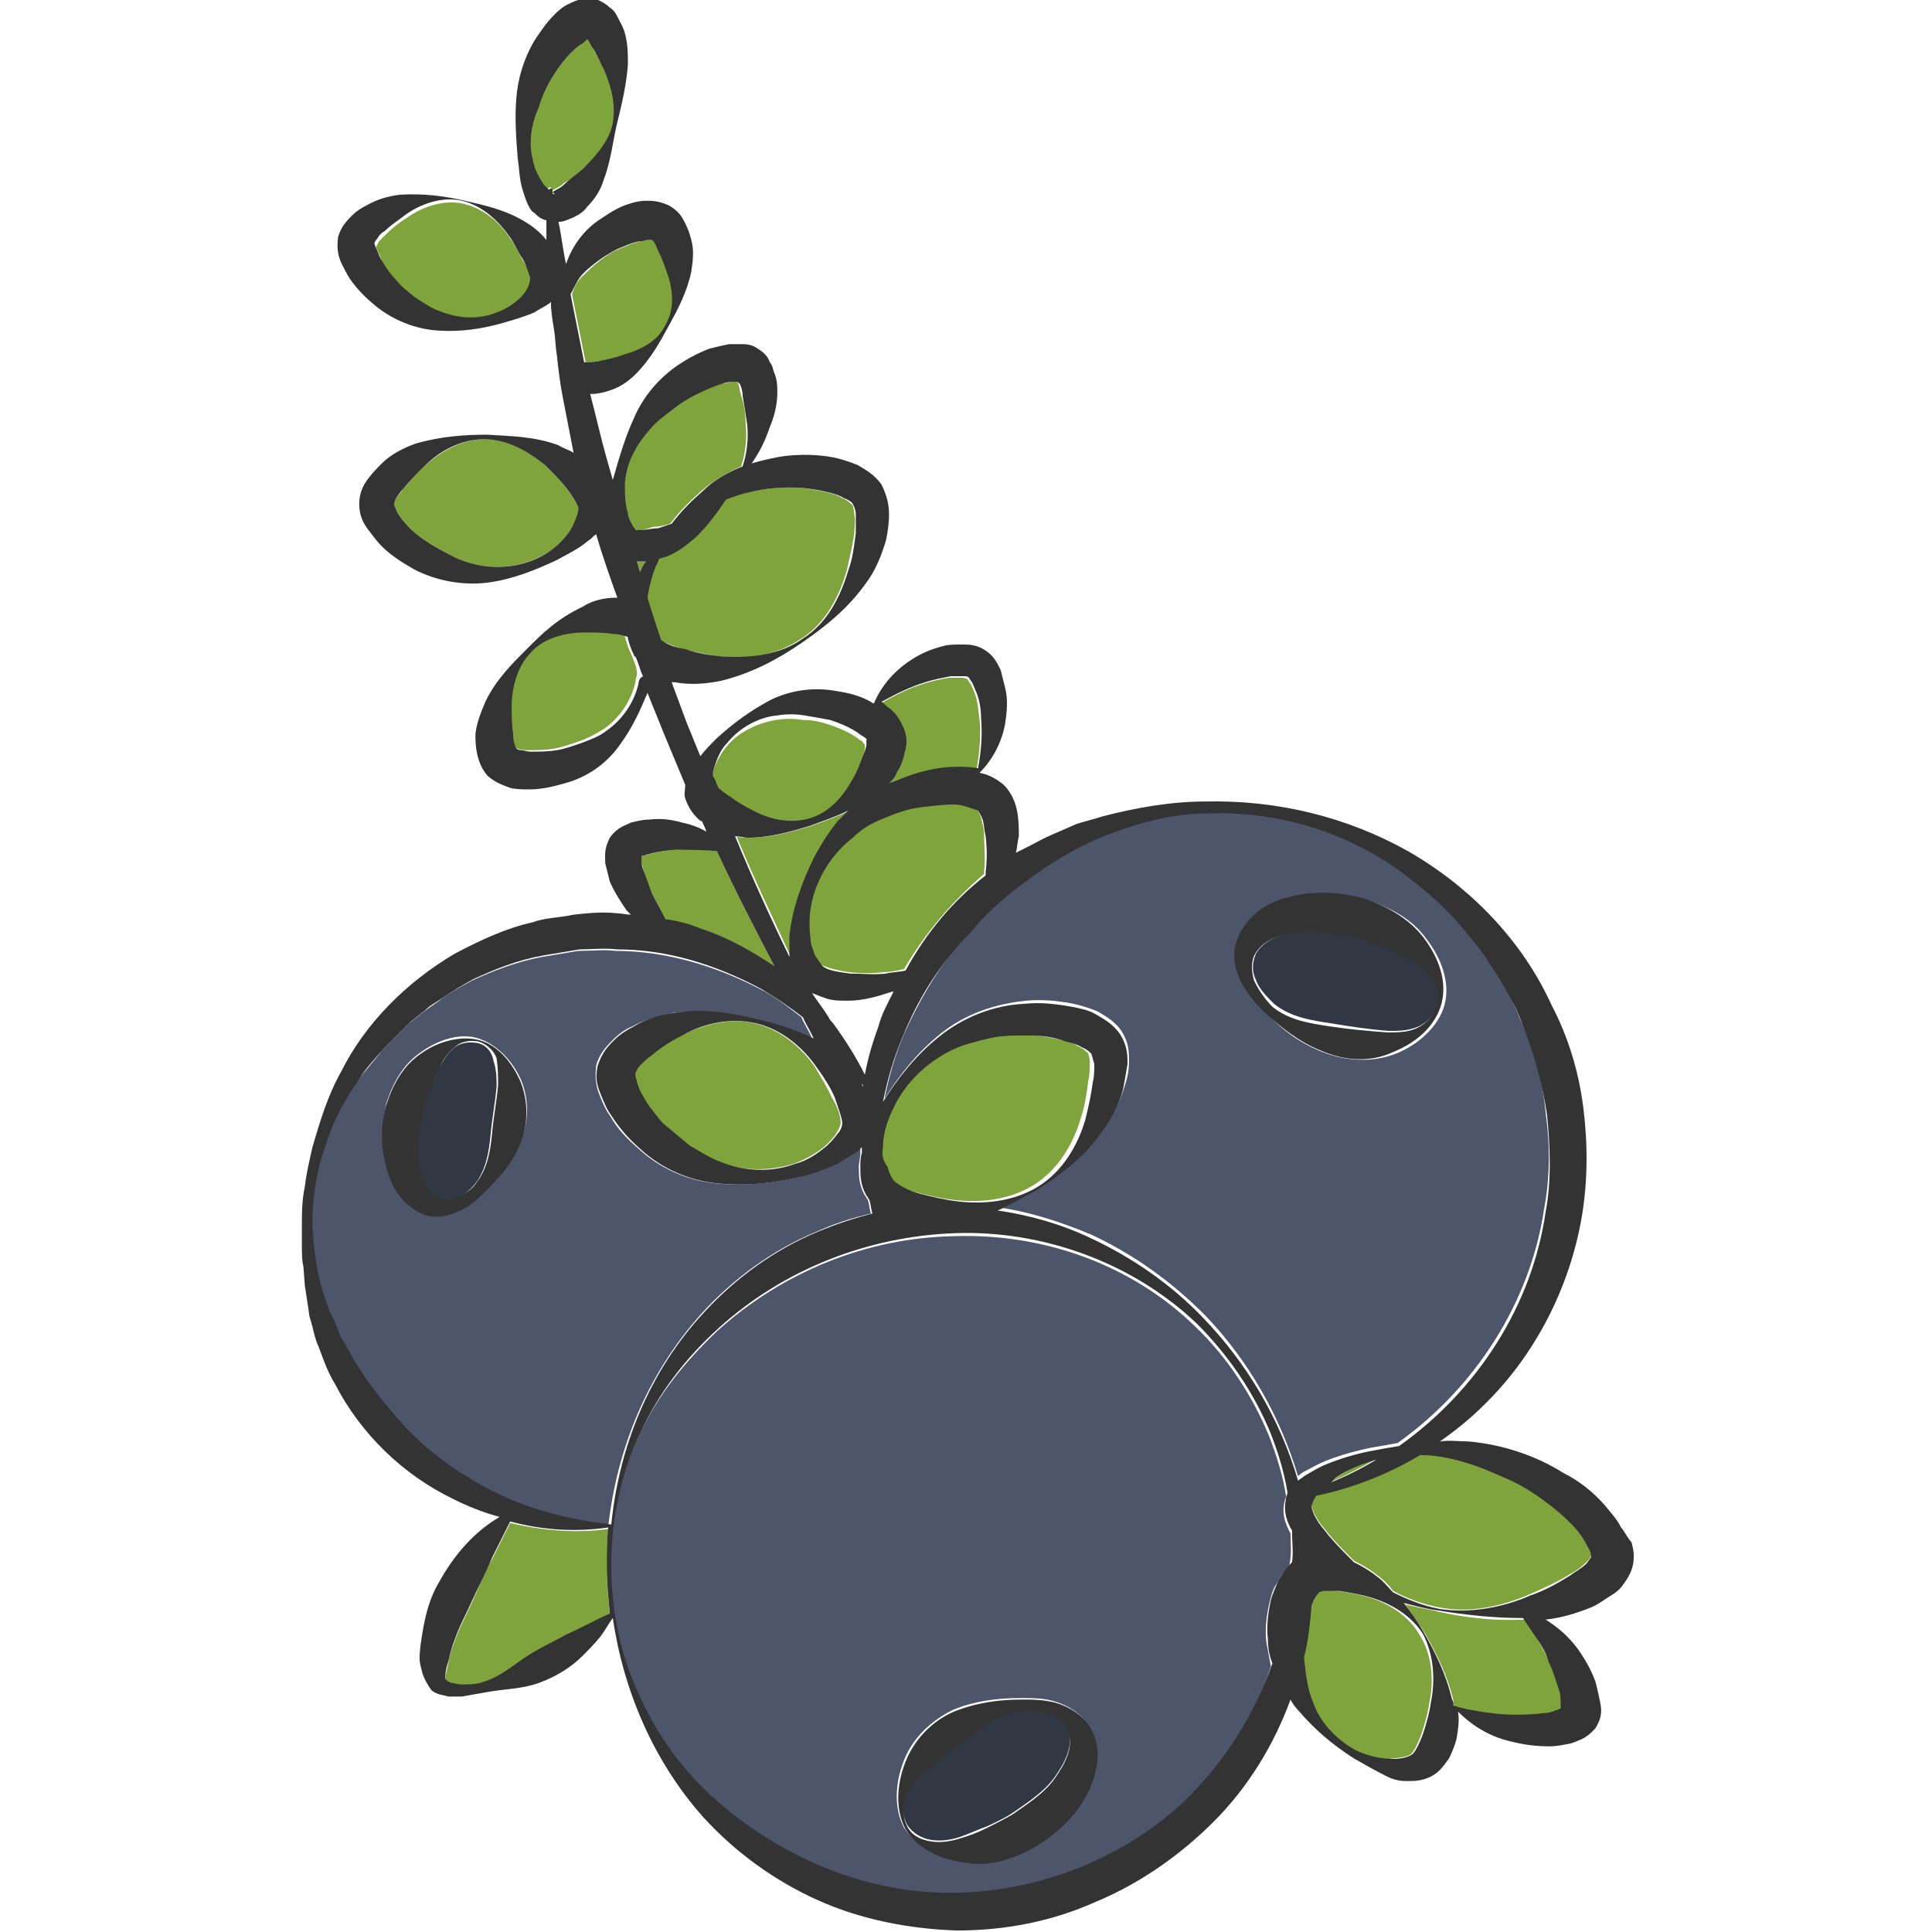 <?xml version="1.0" encoding="utf-8"?>
<!-- Generator: Adobe Illustrator 24.1.2, SVG Export Plug-In . SVG Version: 6.00 Build 0)  -->
<svg version="1.1" id="Layer_1" xmlns="http://www.w3.org/2000/svg" xmlns:xlink="http://www.w3.org/1999/xlink" x="0px" y="0px"
	 viewBox="0 0 128 128" style="enable-background:new 0 0 128 128;" xml:space="preserve">
<style type="text/css">
	.st0{fill:#7FA43C;}
	.st1{fill:#323744;}
	.st2{fill:#4D556A;}
	.st3{fill:#333333;}
</style>
<g>
	<path class="st0" d="M42.4,37.9c0.1-0.2,0.2-0.5,0.4-0.7c-0.2,0-0.4,0-0.6,0L42.4,37.9z"/>
	<path class="st0" d="M59.8,48.4c0.2,0.8,0.1,1.3,0,1.7c-0.1,0.4-0.3,0.8-0.5,1.2c-0.2,0.3-0.4,0.5-0.5,0.7c0.5-0.3,1.1-0.5,1.6-0.6
		c0.9-0.3,1.9-0.5,2.9-0.5c0.5,0,0.9,0,1.4,0.1c0.2-1.2,0.3-2.3,0.2-3.3c-0.1-0.6-0.1-1.2-0.3-1.7c-0.1-0.3-0.2-0.5-0.3-0.7
		c-0.1-0.1-0.2-0.3-0.2-0.3c0,0-0.2-0.1-0.4-0.1c-0.2,0-0.5,0-0.8,0c-0.6,0.1-1.1,0.2-1.7,0.4c-1,0.3-2,0.8-3,1.4
		c0.2,0.1,0.3,0.2,0.5,0.4C59.2,47.4,59.5,47.7,59.8,48.4z"/>
	<path class="st0" d="M47.8,43.5c1.8,0.2,3.7-0.1,5.3-1.2c1.6-1,2.5-2.8,3-4.5c0.2-0.9,0.4-1.7,0.5-2.5c0-0.4,0.1-0.8,0-1.2
		c0-0.3-0.1-0.7-0.2-0.7c0,0-0.3-0.3-0.6-0.4c-0.3-0.2-0.7-0.3-1.1-0.4c-0.8-0.2-1.6-0.3-2.5-0.3c-0.9,0-1.7,0.1-2.6,0.3
		c-0.5,0.1-1.1,0.3-1.6,0.5c-0.6,0.8-1.2,1.7-2,2.5c-0.6,0.5-1.2,1-2,1.3c-0.1,0-0.3,0.1-0.4,0.1c-0.1,0.1-0.1,0.3-0.2,0.4
		c-0.3,0.7-0.5,1.5-0.6,2.2c0.3,0.9,0.6,1.9,0.9,2.8c0.4,0.2,0.9,0.4,1.5,0.6C46.1,43.2,46.9,43.4,47.8,43.5z"/>
	<path class="st0" d="M44.4,34.7c0.6-0.8,1.3-1.5,2.1-2.2c0.8-0.7,1.7-1.2,2.6-1.6c0.3-0.9,0.4-1.9,0.3-2.8c0-0.7-0.1-1.3-0.3-1.9
		c-0.1-0.3-0.1-0.6-0.2-0.8c0,0,0-0.1-0.1-0.1c-0.1,0-0.1,0-0.2,0c-0.2,0-0.5,0.1-0.8,0.1c-0.6,0.2-1.1,0.4-1.7,0.7
		c-0.6,0.3-1.1,0.7-1.6,1c-0.5,0.4-1,0.8-1.5,1.3c-0.9,1-1.6,2.3-1.7,3.6c-0.1,0.7,0,1.4,0.2,2c0.1,0.3,0.2,0.6,0.3,0.8
		c0.1,0.2,0.3,0.4,0.3,0.3c0,0,0.2,0,0.4,0c0.2,0,0.5-0.1,0.8-0.2C43.7,34.9,44.1,34.8,44.4,34.7z"/>
	<path class="st0" d="M53.7,59.6c-0.2,0.8-0.2,1.7-0.1,2.5c0.1,0.4,0.2,0.8,0.3,1.1c0.1,0.3,0.3,0.6,0.5,0.7
		c0.3,0.2,1.1,0.4,1.8,0.5c0.8,0.1,1.6,0.1,2.4,0c0.4,0,0.9-0.1,1.3-0.2c1.4-2.4,3.2-4.5,5.3-6.3c0-0.1,0-0.1,0-0.2
		c0.1-0.8,0-1.6,0-2.4c0-0.4-0.1-0.7-0.2-1.1c-0.1-0.3-0.2-0.6-0.3-0.6c0,0-0.3-0.2-0.6-0.2c-0.3-0.1-0.7-0.1-1-0.2
		c-0.8-0.1-1.5,0-2.3,0.2c-0.8,0.2-1.5,0.4-2.3,0.7c-0.7,0.3-1.5,0.7-2.1,1.2C55.1,56.4,54.1,57.9,53.7,59.6z"/>
	<path class="st0" d="M57.2,72C57.2,72,57.2,72,57.2,72c0-0.1-0.1-0.2-0.1-0.2C57.1,71.8,57.1,71.9,57.2,72C57.2,72,57.2,72,57.2,72
		z"/>
	<path class="st0" d="M58.9,78.1c0.3,0.3,1.1,0.7,1.8,0.9c0.8,0.2,1.6,0.4,2.5,0.5c1.8,0.2,3.7,0,5.3-1c1.6-1,2.6-2.7,3.1-4.4
		c0.3-0.9,0.4-1.7,0.5-2.5c0.1-0.4,0.1-0.8,0.1-1.2c0-0.3-0.1-0.7-0.2-0.7c0,0-0.3-0.3-0.6-0.4c-0.3-0.2-0.7-0.3-1.1-0.4
		c-0.8-0.2-1.6-0.3-2.5-0.4c-0.9,0-1.7,0.1-2.6,0.2c-0.8,0.2-1.7,0.4-2.5,0.8c-1.6,0.8-3,2.1-3.8,3.8c-0.4,0.8-0.6,1.7-0.7,2.6
		c0,0.4,0,0.9,0.1,1.2C58.6,77.7,58.7,78,58.9,78.1z"/>
	<path class="st0" d="M48.8,25.2C48.8,25.1,48.8,25.1,48.8,25.2C48.8,25.2,48.8,25.2,48.8,25.2z"/>
	<path class="st0" d="M43.2,15.9C43.1,15.8,43.1,15.8,43.2,15.9C43.2,15.9,43.2,15.9,43.2,15.9z"/>
	<path class="st0" d="M38.7,11.1c0.9-0.8,1.7-1.8,1.9-3c0.3-1.2-0.1-2.5-0.6-3.5c-0.2-0.5-0.5-1-0.8-1.5c-0.1-0.2-0.2-0.4-0.3-0.5
		c-0.2,0.1-0.3,0.2-0.5,0.4c-0.4,0.3-0.8,0.7-1.1,1.1C36.6,5,36,6,35.6,7c-0.5,1.1-0.6,2.3-0.4,3.5c0.1,0.6,0.4,1.1,0.7,1.6
		c0.1,0.2,0.3,0.3,0.4,0.4c0,0,0.1-0.1,0.1-0.1c0.1,0,0.1,0,0.1,0.1l0,0c0,0.1,0,0.1,0,0.2c0.1,0.1,0.2,0.1,0.1,0
		c-0.1,0,0-0.1,0.2-0.2c0.2-0.1,0.4-0.2,0.6-0.4C37.8,11.9,38.3,11.5,38.7,11.1z"/>
	<path class="st0" d="M38.8,2.4C38.7,2.4,38.7,2.4,38.8,2.4C38.8,2.4,38.8,2.4,38.8,2.4z"/>
	<path class="st0" d="M33.8,15.8c-0.7-1.1-1.8-2-3.1-2.3c-1.3-0.3-2.7,0.2-3.7,0.9c-0.5,0.3-1,0.7-1.4,1.1c-0.2,0.2-0.4,0.4-0.5,0.5
		c-0.1,0.2-0.2,0.4-0.2,0.3c0-0.1,0,0.1,0.1,0.3c0.1,0.2,0.2,0.4,0.3,0.7c0.3,0.5,0.6,1,1,1.4c0.4,0.4,0.9,0.8,1.3,1.2
		c0.5,0.3,1,0.7,1.6,0.9c1.2,0.5,2.6,0.5,3.8,0.1c0.6-0.2,1.2-0.6,1.6-1c0.4-0.4,0.7-1,0.7-1.2c0-0.2-0.2-0.7-0.5-1.2
		C34.4,16.9,34.2,16.3,33.8,15.8z"/>
	<path class="st0" d="M41.4,23.5c1.1-0.3,2.2-1,2.8-2c0.6-1.1,0.5-2.4,0.1-3.4c-0.2-0.5-0.4-1-0.6-1.5c-0.1-0.2-0.2-0.4-0.3-0.6
		c0-0.1-0.1-0.1-0.1-0.1c0,0-0.1,0-0.3,0c-0.2,0-0.4,0-0.6,0.1c-0.5,0.1-0.9,0.3-1.4,0.5c-0.5,0.2-0.9,0.5-1.3,0.8
		c-0.4,0.3-0.8,0.7-1.2,1.1c-0.3,0.3-0.5,0.7-0.6,1.1c0.3,1.5,0.6,3,0.9,4.5c0,0,0.1,0,0.1,0c0.1,0,0.6,0,1-0.1
		C40.3,23.8,40.9,23.7,41.4,23.5z"/>
	<path class="st0" d="M54,70.7c-0.9-1.3-2.3-2.5-4-2.9c-1.7-0.4-3.4,0.1-4.9,0.8c-0.7,0.4-1.4,0.8-2,1.3c-0.3,0.2-0.6,0.5-0.8,0.7
		c-0.2,0.2-0.3,0.5-0.3,0.5c0,0,0,0.1,0,0.2c0,0.1,0.1,0.3,0.1,0.4c0.1,0.3,0.2,0.6,0.4,0.9c0.3,0.6,0.8,1.3,1.3,1.8
		c0.5,0.6,1.1,1.1,1.8,1.5c0.6,0.4,1.3,0.9,2.1,1.1c1.5,0.6,3.3,0.6,4.9,0.1c0.8-0.3,1.5-0.7,2.1-1.2c0.3-0.3,0.6-0.6,0.7-0.8
		c0.2-0.3,0.3-0.6,0.3-0.7c0-0.4-0.2-1.1-0.6-1.7C54.8,72,54.4,71.4,54,70.7z"/>
	<path class="st0" d="M41.8,43.3c-0.2-0.4-0.3-0.8-0.4-1.1c0,0,0-0.1,0-0.1c-0.2-0.1-0.6-0.1-1-0.2c-0.5,0-1.2-0.1-1.8-0.1
		c-1.3,0-2.7,0.3-3.6,1.3c-1,0.9-1.3,2.3-1.3,3.6c0,0.6,0,1.2,0.1,1.8c0,0.3,0.1,0.5,0.1,0.7c0.1,0.2,0.2,0.4,0.1,0.3
		c-0.1-0.1,0.1,0.1,0.3,0.1c0.2,0.1,0.5,0.1,0.7,0.1c0.5,0,1.1,0,1.7-0.1c0.6-0.1,1.1-0.3,1.7-0.5c0.6-0.2,1.1-0.5,1.6-0.8
		c1-0.7,1.8-1.8,2.1-3.1c0-0.2,0.1-0.4,0.1-0.6C42.2,44.2,42,43.8,41.8,43.3C41.8,43.3,41.8,43.3,41.8,43.3z"/>
	<path class="st0" d="M37.5,32.3c-0.4-0.5-0.9-1-1.4-1.5c-1-1-2.5-1.8-4-1.7c-1.5,0-2.9,0.8-4,1.8c-0.5,0.5-1,1-1.4,1.5
		c-0.2,0.3-0.4,0.5-0.5,0.7c-0.1,0.2-0.2,0.5-0.1,0.4c0,0,0.1,0.2,0.2,0.4c0.1,0.2,0.3,0.5,0.5,0.7c0.4,0.5,0.9,0.9,1.5,1.3
		c0.6,0.4,1.2,0.7,1.8,1c0.6,0.3,1.3,0.5,2,0.6c1.4,0.2,2.9-0.1,4.2-0.9c0.6-0.4,1.1-0.9,1.5-1.5c0.4-0.5,0.6-1.3,0.5-1.5
		C38.2,33.3,37.9,32.8,37.5,32.3z"/>
	<path class="st1" d="M31.6,69.1c-0.6-0.1-1.2,0-1.6,0.4c-0.4,0.3-0.7,0.9-1,1.4c-0.2,0.5-0.4,1-0.6,1.5c-0.2,0.5-0.3,1-0.5,1.5
		c-0.2,1-0.4,2.1-0.3,3.1c0.1,1,0.4,1.9,1.2,2.4c0.4,0.2,0.9,0.2,1.4,0c0.5-0.2,1-0.6,1.3-1c0.7-0.9,0.9-2.1,1-3.2
		c0.1-1.1,0.3-2.1,0.4-3.2c0-0.5,0-1.1-0.2-1.7C32.6,69.7,32.2,69.2,31.6,69.1z"/>
	<path class="st0" d="M88.1,98.2c1-0.4,2.1-1,3-1.5c0,0,0,0,0,0c-1,0.3-1.9,0.7-2.7,1.3C88.3,98.1,88.2,98.1,88.1,98.2z"/>
	<path class="st2" d="M87.8,96.8c1-0.4,2.1-0.7,3.1-0.9c0.6-0.1,1.2-0.2,1.7-0.3c5.2-3.7,8.8-9.4,9.7-15.5c0.4-2.1,0.4-4.3,0.1-6.4
		c-0.2-2.2-0.8-4.3-1.7-6.2c-0.2-0.5-0.4-1-0.7-1.5l-0.8-1.4c-0.3-0.5-0.6-0.9-0.9-1.4L98,62.5l-0.5-0.6c-1.3-1.7-3-3.2-4.8-4.5
		c-3.6-2.5-8.2-3.9-12.7-3.7c-2.2,0.1-4.4,0.6-6.5,1.4c-2.1,0.8-4,2-5.7,3.3c-1.1,0.8-2.1,1.7-3,2.7c-0.3,0.4-0.7,0.8-1,1.1
		c-0.2,0.2-0.4,0.5-0.6,0.7c-1.3,1.7-2.4,3.6-3.3,5.6c-0.6,1.4-1,2.8-1.3,4.3c1-1.6,2.2-3.1,3.7-4.3c1.6-1.3,3.6-2,5.7-2.2
		c1-0.1,2.1,0,3.1,0.2c0.5,0.1,1.1,0.3,1.6,0.5c0.5,0.3,1.1,0.6,1.6,1.3c0.5,0.8,0.5,1.4,0.5,2c0,0.6-0.1,1.1-0.3,1.7
		c-0.3,1-0.8,2-1.4,2.8c-1.2,1.6-2.8,2.9-4.4,3.9c-0.8,0.5-1.7,1-2.5,1.3c2.1,0.3,4.2,1,6.1,1.8c2.8,1.3,5.3,3.1,7.5,5.3
		c2.9,3,5,6.7,6.2,10.7c0.1-0.1,0.2-0.2,0.4-0.3C86.8,97.3,87.3,97,87.8,96.8z M83.9,67.1c-0.5-0.5-1-1.1-1.4-1.8
		c-0.4-0.7-0.6-1.5-0.5-2.4c0.1-0.9,0.7-1.7,1.4-2.3c0.7-0.6,1.5-0.9,2.3-1.1c1.6-0.4,3.3-0.4,4.8,0.1c1.5,0.5,3,1.2,4,2.6
		c1,1.3,1.6,2.9,1.2,4.4c-0.4,1.4-1.7,2.6-3.2,3.2c-1.5,0.6-3.2,0.5-4.6,0C86.2,69.2,84.9,68.2,83.9,67.1z"/>
	<path class="st1" d="M92,68.3c0.7,0,1.3,0,2-0.3c0.6-0.3,1.1-0.8,1.3-1.5c0.2-0.7,0-1.4-0.4-1.9c-0.4-0.5-1-0.9-1.6-1.2
		c-0.6-0.3-1.2-0.5-1.8-0.8c-0.6-0.2-1.2-0.4-1.8-0.6c-1.2-0.3-2.5-0.5-3.7-0.3c-1.2,0.2-2.3,0.6-2.8,1.5c-0.2,0.5-0.3,1.1,0,1.7
		c0.2,0.6,0.7,1.1,1.2,1.6c1.1,0.9,2.5,1.1,3.8,1.3C89.4,68,90.7,68.2,92,68.3z"/>
	<path class="st0" d="M90.6,105.8c-0.7-0.2-1.4-0.3-2-0.4c-0.3,0-0.6-0.1-0.9,0c-0.3,0-0.5,0.1-0.4,0.1c0,0-0.2,0.2-0.3,0.4
		c-0.1,0.1-0.1,0.2-0.2,0.4c-0.1,1.2-0.3,2.3-0.5,3.5c0,0.3,0.1,0.7,0.1,1c0.1,0.7,0.3,1.4,0.5,2c0.5,1.3,1.6,2.5,2.9,3.2
		c0.7,0.3,1.4,0.5,2.1,0.5c0.7,0,1.4-0.1,1.6-0.3c0.2-0.2,0.5-0.8,0.7-1.4c0.2-0.6,0.4-1.3,0.5-2c0.3-1.4,0.2-3.1-0.6-4.4
		C93.4,107.1,92,106.2,90.6,105.8z"/>
	<path class="st0" d="M101,107.3c-1.9,0.1-3.8-0.1-5.6-0.5c-0.8-0.2-1.5-0.3-2.3-0.5c0.5,0.6,0.9,1.3,1.3,1.9
		c0.8,1.4,1.5,2.8,1.9,4.5c0,0.1,0,0.3,0.1,0.4c0.6,0.1,1.2,0.3,1.8,0.4c0.7,0.1,1.4,0.2,2.1,0.2c0.7,0,1.4,0,2-0.1
		c0.3-0.1,0.6-0.1,0.9-0.2c0.1,0,0.2-0.1,0.3-0.1c0,0,0,0,0,0c0,0,0,0,0,0c0-0.1,0-0.2,0-0.3c0-0.3-0.1-0.6-0.1-0.9
		c-0.1-0.6-0.4-1.3-0.7-1.9c-0.3-0.6-0.6-1.2-1-1.9C101.4,107.9,101.2,107.6,101,107.3z"/>
	<path class="st2" d="M85.5,101.6c-0.3-0.6-0.6-1.2-0.4-2.1c0-0.1,0.1-0.2,0.1-0.4c-0.2-1.3-0.6-2.6-1.1-3.9
		c-1.1-2.7-2.8-5.3-4.9-7.3c-4.3-4.2-10.2-6.2-16-6c-5.8,0.1-11.4,2.4-15.7,6.3c-2.1,2-4,4.3-5.2,7c-1.3,2.7-1.9,5.7-1.9,8.7
		c0,3,0.7,6,1.9,8.7c1.2,2.7,3.1,5.1,5.2,7c4.3,3.9,10,6.1,15.7,6c5.7,0,11.3-2.2,15.4-6.3c2.5-2.5,4.5-5.5,5.6-8.9
		c-0.1-0.5-0.2-1.1-0.3-1.6c-0.1-0.9,0-1.7,0.2-2.6c0.1-0.4,0.2-0.9,0.5-1.3c0.2-0.4,0.4-0.7,0.8-1.1
		C85.6,103,85.5,102.3,85.5,101.6C85.5,101.6,85.5,101.6,85.5,101.6z M72.6,116.6c-0.1,0.9-0.4,1.7-0.8,2.4c-0.8,1.4-2,2.5-3.4,3.3
		c-1.4,0.7-3,1.2-4.6,1c-1.6-0.2-3.1-1-3.9-2.2c-0.7-1.3-0.6-3,0-4.5c0.6-1.5,1.8-2.6,3.2-3.3c1.4-0.6,3-0.8,4.5-0.8
		c0.7,0,1.5,0,2.2,0.2c0.7,0.2,1.5,0.6,2.1,1.3C72.5,114.8,72.7,115.8,72.6,116.6z"/>
	<path class="st0" d="M105.4,102.9c0-0.1-0.1-0.3-0.2-0.5c-0.2-0.3-0.5-0.7-0.7-1.1c-0.6-0.7-1.3-1.4-2.1-1.9
		c-0.8-0.6-1.6-1.1-2.5-1.5c-0.9-0.4-1.8-0.8-2.8-1.1c-1-0.3-2-0.4-3-0.5c-2.1,1.3-4.5,2.2-6.9,2.7c-0.2,0.3-0.4,0.6-0.3,0.7
		c0,0.1,0.1,0.5,0.3,0.8c0.2,0.4,0.5,0.7,0.8,1.1c0.5,0.6,1.1,1.2,1.7,1.8c0.6,0.3,1.1,0.6,1.6,1c0.4,0.3,0.7,0.6,1,1
		c0.9,0.5,2,0.9,3.1,1.1c2,0.4,4.2-0.1,6-0.9c0.9-0.4,1.8-0.8,2.6-1.3c0.4-0.2,0.8-0.5,1.1-0.8c0.1-0.1,0.3-0.3,0.3-0.4
		c0.1-0.1,0.1-0.2,0.1-0.1C105.5,103.1,105.5,103,105.4,102.9z"/>
	<path class="st0" d="M48.3,53.1c0.5,0.3,1,0.6,1.5,0.9c1.1,0.6,2.5,0.9,3.8,0.5c1.3-0.4,2.3-1.5,2.8-2.6c0.3-0.6,0.5-1.1,0.7-1.6
		c0.1-0.3,0.2-0.5,0.2-0.7c0-0.2,0-0.4,0-0.3c0,0.1-0.1-0.1-0.2-0.2c-0.2-0.1-0.4-0.3-0.6-0.4c-0.5-0.3-1-0.5-1.6-0.7
		c-0.6-0.2-1.1-0.3-1.7-0.3c-0.6-0.1-1.2-0.1-1.8,0c-1.2,0.2-2.5,0.8-3.3,1.8c-0.4,0.5-0.7,1.1-0.9,1.7c-0.1,0.3-0.1,0.6-0.1,0.8
		c0.1,0.2,0.2,0.5,0.3,0.7C47.7,52.7,48,52.9,48.3,53.1z"/>
	<path class="st0" d="M42.6,57.6c0.1,0.5,0.3,1,0.6,1.6c0.3,0.6,0.6,1.1,0.9,1.7c0.8,0.2,1.6,0.4,2.3,0.6c1.7,0.6,3.4,1.5,4.9,2.5
		c-1.3-2.5-2.6-5-3.8-7.6c-0.9-0.1-1.7-0.2-2.5-0.1c-0.6,0-1.1,0.1-1.7,0.2c-0.2,0.1-0.5,0.1-0.7,0.2c-0.1,0-0.1,0-0.2,0.1
		c0,0,0,0.1,0,0.2C42.5,57.1,42.6,57.4,42.6,57.6z"/>
	<path class="st2" d="M46.5,87c2.1-2.3,4.7-4.2,7.6-5.4c1.1-0.5,2.3-0.9,3.6-1.2c-0.1-0.3-0.1-0.6-0.2-0.9c-0.1-0.1-0.1-0.2-0.2-0.3
		c-0.4-0.7-0.4-1.3-0.4-1.9c0-0.3,0.1-0.6,0.1-0.9c0-0.1,0-0.3,0-0.4c-0.1,0.1-0.2,0.2-0.3,0.3c-0.4,0.3-0.8,0.6-1.3,0.8
		c-0.9,0.4-1.7,0.7-2.6,0.9c-1.7,0.4-3.5,0.6-5.4,0.4c-1.9-0.2-3.7-1-5.1-2.3c-0.7-0.6-1.4-1.3-1.9-2.2c-0.3-0.4-0.5-0.9-0.7-1.4
		c-0.2-0.5-0.3-1.1-0.2-1.9c0.2-0.8,0.7-1.3,1.1-1.7c0.4-0.4,0.8-0.7,1.3-0.9c0.9-0.5,1.8-0.7,2.7-0.9c1.9-0.2,3.7,0,5.4,0.4
		c1.2,0.3,2.5,0.7,3.8,1.3c-0.2-0.5-0.5-0.9-0.7-1.4c-0.9-0.7-1.8-1.4-2.8-1.9C47.4,64,44.1,63,40.8,63c-0.8-0.1-1.6,0-2.5,0
		l-1.2,0.2l-0.6,0.1l-0.6,0.1c-1.6,0.3-3.2,0.9-4.7,1.6c-0.7,0.4-1.5,0.8-2.1,1.3c-0.3,0.2-0.7,0.5-1,0.7l-1,0.8
		c-0.3,0.3-0.6,0.6-0.9,0.9c-0.3,0.3-0.6,0.6-0.9,0.9c-0.5,0.7-1.1,1.3-1.6,2c-1,1.4-1.7,3-2.3,4.6c-0.5,1.6-0.8,3.4-0.8,5.1
		c0.1,1.7,0.3,3.4,0.9,5l0.2,0.6l0.3,0.6c0.2,0.4,0.3,0.8,0.5,1.2c0.4,0.7,0.8,1.5,1.3,2.2c0.9,1.4,2,2.7,3.1,3.9
		c0.6,0.6,1.2,1.2,1.9,1.7c0.6,0.5,1.3,1,2,1.4c2.8,1.8,6.1,2.8,9.5,3.2C40.9,95.9,42.9,91,46.5,87z M34.5,75.6
		c-0.5,1.3-1.4,2.3-2.3,3.2c-0.5,0.5-0.9,0.9-1.5,1.2c-0.6,0.3-1.3,0.6-2.1,0.5c-0.8-0.1-1.5-0.6-2-1.2c-0.5-0.6-0.8-1.3-1-2
		c-0.4-1.4-0.3-2.8,0-4.2c0.4-1.3,1.1-2.6,2.3-3.4c1.1-0.8,2.6-1.3,3.8-0.9c1.2,0.4,2.2,1.4,2.8,2.7C35.1,72.9,35,74.4,34.5,75.6z"
		/>
	<path class="st0" d="M53,59.3c0.6-1.7,1.4-3.4,2.6-4.9c0.2-0.3,0.4-0.5,0.7-0.7c-0.8,0.4-1.7,0.7-2.5,1c-1.3,0.4-2.7,0.8-4.2,0.8
		c-0.3,0-0.6,0-0.8-0.1c1.1,2.7,2.4,5.4,3.6,8c0-0.5,0-0.9,0-1.3C52.4,61.1,52.7,60.2,53,59.3z"/>
	<path class="st1" d="M69.6,113.5c-0.6-0.3-1.3-0.3-1.9-0.2c-1.4,0.2-2.5,1-3.5,1.7c-1,0.8-2,1.5-3,2.4c-0.5,0.4-0.9,1-1.2,1.6
		c-0.3,0.6-0.2,1.3,0.1,1.9c0.4,0.6,1,0.9,1.6,1c0.7,0.1,1.3,0,1.9-0.2c0.6-0.2,1.2-0.5,1.8-0.7c0.6-0.3,1.1-0.5,1.7-0.9
		c1-0.7,2.1-1.4,2.8-2.4c0.7-1,1.2-2,0.9-3.1C70.6,114.2,70.2,113.8,69.6,113.5z"/>
	<path class="st0" d="M40.3,101.3c-2.2,0.3-4.4,0.1-6.5-0.4c-0.4,0.8-0.8,1.6-1.2,2.4c-0.5,0.9-0.9,1.9-1.3,2.8
		c-0.4,0.9-0.9,1.8-1.2,2.7c-0.2,0.5-0.3,0.9-0.4,1.4c-0.1,0.4-0.2,0.9-0.2,1.1c0,0.1,0.1,0.2,0.4,0.3c0.2,0.1,0.5,0.1,0.7,0.1
		c0.5,0,1,0,1.5-0.2c1-0.3,1.9-1,2.7-1.6c0.9-0.6,1.8-1,2.7-1.5c0.9-0.5,1.8-1,2.9-1.4c-0.1-1.1-0.2-2.1-0.2-3.2
		C40.2,103,40.2,102.1,40.3,101.3z"/>
	<path class="st3" d="M92.3,69.7c1.5-0.6,2.8-1.7,3.2-3.2c0.4-1.5-0.2-3.1-1.2-4.4c-1-1.3-2.5-2.1-4-2.6c-1.5-0.4-3.2-0.5-4.8-0.1
		c-0.8,0.2-1.6,0.5-2.3,1.1c-0.7,0.6-1.2,1.4-1.4,2.3c-0.1,0.9,0.1,1.7,0.5,2.4c0.4,0.7,0.9,1.3,1.4,1.8c1.1,1,2.3,2,3.8,2.6
		C89.1,70.3,90.8,70.4,92.3,69.7z M83.1,65c-0.2-0.6-0.2-1.3,0-1.7c0.5-1,1.7-1.4,2.8-1.5c1.2-0.2,2.5,0.1,3.7,0.3
		c0.6,0.2,1.2,0.3,1.8,0.6c0.6,0.2,1.2,0.5,1.8,0.8c0.6,0.3,1.2,0.7,1.6,1.2c0.4,0.5,0.6,1.2,0.4,1.9c-0.2,0.7-0.7,1.2-1.3,1.5
		c-0.6,0.3-1.3,0.3-2,0.3c-1.3-0.1-2.5-0.2-3.8-0.4c-1.3-0.2-2.7-0.4-3.8-1.3C83.8,66.2,83.4,65.6,83.1,65z"/>
	<path class="st3" d="M69.9,112.8c-0.8-0.2-1.5-0.2-2.2-0.2c-1.5,0-3,0.2-4.5,0.8c-1.4,0.6-2.6,1.8-3.2,3.3c-0.6,1.5-0.7,3.2,0,4.5
		c0.8,1.3,2.3,2,3.9,2.2c1.6,0.3,3.2-0.2,4.6-1c1.4-0.8,2.6-1.9,3.4-3.3c0.4-0.7,0.7-1.5,0.8-2.4c0.1-0.9-0.1-1.8-0.7-2.6
		C71.4,113.4,70.6,113,69.9,112.8z M69.9,117.8c-0.7,1-1.8,1.7-2.8,2.4c-0.5,0.3-1.1,0.6-1.7,0.9c-0.6,0.3-1.1,0.5-1.8,0.7
		c-0.6,0.2-1.3,0.3-1.9,0.2c-0.7-0.1-1.3-0.4-1.6-1c-0.3-0.6-0.3-1.3-0.1-1.9c0.2-0.6,0.7-1.1,1.2-1.6c1-0.9,2-1.6,3-2.4
		c1-0.8,2.2-1.6,3.5-1.7c0.7-0.1,1.3,0,1.9,0.2c0.6,0.2,1,0.7,1.2,1.2C71.1,115.8,70.6,116.8,69.9,117.8z"/>
	<path class="st3" d="M31.7,68.9c-1.2-0.3-2.7,0.1-3.8,0.9c-1.2,0.8-1.9,2.1-2.3,3.4c-0.4,1.3-0.4,2.8,0,4.2c0.2,0.7,0.5,1.4,1,2
		c0.5,0.6,1.3,1.1,2,1.2c0.8,0.1,1.5-0.2,2.1-0.5c0.6-0.3,1.1-0.8,1.5-1.2c0.9-0.9,1.8-1.9,2.3-3.2c0.5-1.3,0.5-2.7,0-4
		C33.9,70.3,32.9,69.2,31.7,68.9z M33,71.9c-0.1,1.1-0.3,2.1-0.4,3.2c-0.1,1.1-0.3,2.3-1,3.2c-0.3,0.5-0.8,0.8-1.3,1
		c-0.5,0.2-1,0.2-1.4,0c-0.7-0.5-1-1.4-1.2-2.4c-0.1-1,0.1-2,0.3-3.1c0.1-0.5,0.3-1,0.5-1.5c0.2-0.5,0.3-1,0.6-1.5
		c0.2-0.5,0.5-1,1-1.4c0.4-0.4,1-0.5,1.6-0.4c0.6,0.2,1,0.6,1.2,1.1C33,70.8,33,71.3,33,71.9z"/>
	<path class="st3" d="M107.4,101.2c-0.3-0.6-0.7-1-1.1-1.5c-0.8-0.9-1.7-1.6-2.7-2.1c-1.9-1.2-4.1-1.9-6.3-2.1c-0.6,0-1.3-0.1-1.9,0
		c1-0.7,2-1.5,2.9-2.4c3.4-3.3,5.7-7.8,6.5-12.5c0.4-2.4,0.4-4.8,0.1-7.2c-0.3-2.4-1-4.7-2.1-6.8c-2-4.4-5.5-7.9-9.5-10.2
		c-4.1-2.3-8.7-3.4-13.4-3.3c-2.3,0-4.6,0.4-6.9,1c-0.6,0.2-1.1,0.3-1.7,0.5l-1.6,0.7c-0.5,0.2-1,0.5-1.6,0.8l-0.8,0.4l0,0
		c0.1-0.3,0.1-0.7,0.2-1.1c0-0.5,0-1-0.1-1.6c-0.1-0.5-0.3-1.2-0.9-1.8c-0.6-0.5-1.1-0.7-1.6-0.8c0.9-0.9,1.5-2.1,1.7-3.3
		c0.1-0.7,0.2-1.5,0-2.3c-0.1-0.4-0.2-0.8-0.3-1.2c-0.2-0.4-0.4-0.9-1-1.3c-0.6-0.4-1.1-0.4-1.6-0.4c-0.4,0-0.9,0-1.2,0.1
		c-0.8,0.2-1.5,0.5-2.1,0.9c-1.1,0.7-2,1.7-2.5,2.9c-0.1,0-0.2-0.1-0.2-0.1c-0.7-0.4-1.5-0.6-2.2-0.7c-1.5-0.3-3.1-0.1-4.5,0.6
		c-1.3,0.7-2.4,1.5-3.5,2.5c-0.4,0.4-0.8,0.8-1.1,1.2c-0.3-0.7-0.6-1.5-0.9-2.2l-1-2.7c0.1,0,0.1,0,0.2,0c1.1,0.2,2.1,0.1,3.1-0.1
		c2-0.5,3.7-1.4,5.3-2.5c1.6-1.1,3.1-2.3,4.3-4c0.6-0.8,1-1.8,1.3-2.8c0.1-0.5,0.2-1.1,0.2-1.7c0-0.6-0.1-1.2-0.5-2
		c-0.5-0.7-1.1-1-1.6-1.3c-0.5-0.2-1.1-0.4-1.6-0.5c-1.1-0.2-2.1-0.2-3.1-0.1c-0.8,0.1-1.6,0.3-2.3,0.5c0.5-0.7,0.9-1.5,1.2-2.4
		c0.3-0.7,0.5-1.5,0.5-2.3c0-0.4,0-0.8-0.2-1.3c-0.1-0.2-0.1-0.5-0.3-0.7c-0.1-0.3-0.3-0.6-0.8-0.9c-0.4-0.3-0.8-0.3-1.1-0.3
		c-0.3,0-0.5,0-0.8,0c-0.5,0.1-0.9,0.2-1.3,0.3c-0.8,0.3-1.5,0.7-2.1,1.1c-1.3,0.9-2.3,2.1-2.9,3.5c-0.6,1.3-1,2.7-1.4,4.1l-0.4-1.4
		c-0.4-1.4-0.7-2.8-1.1-4.3c0,0,0.1,0,0.1,0c0.4,0,0.8-0.1,1.1-0.2c0.7-0.2,1.3-0.6,1.8-1.1c1-1,1.6-2.1,2.2-3.2
		c0.6-1.1,1.2-2.2,1.5-3.6c0.1-0.7,0.2-1.4,0-2.1c-0.1-0.4-0.2-0.7-0.4-1.1c-0.2-0.4-0.4-0.8-1.1-1.2c-0.7-0.3-1.1-0.3-1.5-0.3
		c-0.4,0-0.8,0.1-1.1,0.2c-0.7,0.2-1.3,0.6-1.9,1c-1.1,0.7-1.9,1.8-2.3,3c-0.2-0.9-0.3-1.9-0.5-2.8c0.4,0,0.7-0.2,1-0.3
		c0.4-0.2,0.7-0.4,0.9-0.7c0.5-0.5,0.9-1.1,1.1-1.8c0.5-1.3,0.6-2.6,0.9-3.8c0.3-1.2,0.6-2.5,0.7-3.8c0-0.7,0-1.4-0.2-2.1
		c-0.1-0.4-0.3-0.7-0.5-1.1c-0.1-0.2-0.2-0.4-0.5-0.6c-0.2-0.2-0.5-0.4-1-0.6c-0.5-0.1-0.8,0-1.1,0.1c-0.3,0.1-0.5,0.2-0.7,0.3
		c-0.4,0.2-0.7,0.5-0.9,0.7c-0.5,0.5-0.9,1.1-1.3,1.7c-0.7,1.2-1.1,2.5-1.2,3.9c-0.1,1.3,0,2.6,0.1,3.9c0.1,0.6,0.1,1.3,0.3,2
		c0.1,0.3,0.2,0.7,0.4,1.1c0.1,0.2,0.2,0.4,0.4,0.5c0.2,0.2,0.4,0.4,0.8,0.5c0,0.4,0,0.8,0,1.3c-0.4-0.5-0.9-0.9-1.4-1.2
		c-1.3-0.8-2.7-1.1-4-1.4c-1.3-0.3-2.7-0.5-4.3-0.4c-0.8,0.1-1.5,0.3-2.2,0.7c-0.4,0.2-0.7,0.4-1,0.7c-0.3,0.3-0.7,0.7-0.9,1.4
		c-0.1,0.8,0,1.2,0.2,1.7c0.2,0.4,0.4,0.8,0.6,1.1c0.5,0.7,1,1.2,1.6,1.7c1.2,1,2.7,1.6,4.2,1.7c1.5,0.1,2.9-0.1,4.3-0.5
		c0.7-0.2,1.4-0.4,2.1-0.7c0.3-0.2,0.7-0.4,1-0.6c0,0,0.1-0.1,0.1-0.1c0,0.6,0.1,1.2,0.2,1.8c0.1,0.6,0.1,1.2,0.2,1.8
		c0.1,0.9,0.2,1.8,0.4,2.8l0.7,3.6c-0.3-0.2-0.7-0.3-1-0.5c-1.6-0.6-3.2-0.6-4.7-0.7c-1.5,0-3.1,0.1-4.8,0.6
		c-0.8,0.3-1.6,0.7-2.2,1.3c-0.3,0.3-0.6,0.6-0.9,1c-0.3,0.4-0.6,0.9-0.6,1.7c0,0.8,0.3,1.3,0.6,1.7c0.3,0.4,0.6,0.8,0.9,1.1
		c0.6,0.6,1.4,1.1,2.1,1.5c1.5,0.8,3.3,1.1,4.9,0.9c1.6-0.2,3.1-0.8,4.6-1.5c0.7-0.4,1.4-0.7,2.1-1.3c0.2-0.1,0.3-0.3,0.5-0.4
		c0.4,1.4,0.9,2.8,1.4,4.2c0,0,0,0-0.1,0c-0.8,0-1.6,0.2-2.2,0.6C36.9,41,35.9,42,34.9,43c-1,1-2,2-2.7,3.4
		c-0.3,0.7-0.6,1.4-0.7,2.2c0,0.4,0,0.8,0.1,1.3c0.1,0.4,0.2,0.9,0.7,1.5c0.6,0.5,1,0.6,1.5,0.8c0.4,0.1,0.9,0.1,1.3,0.1
		c0.8,0,1.6-0.2,2.3-0.4c1.5-0.4,2.8-1.3,3.7-2.6c0.8-1.1,1.3-2.2,1.8-3.4c0.3,0.8,0.7,1.7,1,2.5c0.5,1.2,1,2.4,1.5,3.6
		c0,0.3-0.1,0.6,0,0.9c0.2,0.6,0.5,1,0.8,1.3c0.1,0.1,0.2,0.2,0.3,0.2c0.1,0.2,0.2,0.4,0.3,0.7c-0.5-0.3-1.1-0.5-1.6-0.6
		c-0.7-0.2-1.4-0.3-2.2-0.2c-0.4,0-0.8,0.1-1.2,0.2c-0.4,0.2-0.9,0.3-1.4,1c-0.4,0.8-0.3,1.2-0.3,1.7c0.1,0.4,0.2,0.8,0.3,1.2
		c0.3,0.7,0.7,1.3,1.1,1.9c0.1,0.1,0.2,0.2,0.3,0.3c-0.3,0-0.7-0.1-1-0.1c-0.9-0.1-1.9,0-2.8,0.1c-0.9,0.2-1.9,0.2-2.7,0.5
		c-1.8,0.4-3.5,1.2-5.2,2.1c-3.2,1.9-5.9,4.6-7.5,7.8c-0.9,1.6-1.4,3.3-1.9,5c-0.2,0.9-0.4,1.7-0.5,2.6c-0.2,0.9-0.2,1.8-0.2,2.7
		c0,0.4,0,0.9,0,1.3c0,0.4,0,0.9,0.1,1.3l0.1,1.3l0.2,1.3l0.1,0.7l0.2,0.7c0.1,0.4,0.2,0.9,0.4,1.3c0.3,0.8,0.6,1.7,1.1,2.5
		c1.7,3.3,4.5,6,7.8,7.6c1,0.5,2,0.9,3.1,1.2c-1.7,1-3,2.5-4,4.3c-0.6,1-0.9,2.1-1.1,3.3c-0.1,0.6-0.2,1.2-0.2,1.8
		c0,0.3,0.1,0.6,0.2,1c0.1,0.3,0.3,0.7,0.6,1.1c0.4,0.3,0.8,0.3,1.1,0.4c0.3,0,0.6,0,0.9,0c0.6-0.1,1.1-0.2,1.7-0.3
		c1.1-0.2,2.3-0.2,3.4-0.6c1.1-0.4,2.1-1,2.9-1.8c0.4-0.4,0.8-0.8,1.2-1.3c0.3-0.4,0.5-0.8,0.8-1.2c0.7,4.8,2.7,9.5,6,13.2
		c2.1,2.3,4.7,4.2,7.6,5.5c2.9,1.3,6.1,1.9,9.2,2c3.2,0,6.3-0.6,9.2-1.9c2.9-1.2,5.6-3.1,7.8-5.3c2.3-2.3,4-5.1,5.1-8.1
		c0.1,0.2,0.3,0.5,0.5,0.7c1.1,1.3,2.3,2.3,3.7,3.2c0.7,0.4,1.4,0.8,2.2,1.2c0.4,0.2,0.8,0.3,1.3,0.3c0.5,0,1,0,1.6-0.3
		c0.6-0.3,0.9-0.8,1.2-1.2c0.2-0.4,0.4-0.9,0.5-1.3c0.1-0.6,0.2-1.2,0.1-1.8c1,1,2.2,1.7,3.6,2c0.8,0.2,1.6,0.3,2.5,0.3
		c0.4,0,0.9-0.1,1.4-0.2c0.5-0.2,1-0.3,1.6-1c0.5-0.8,0.4-1.3,0.3-1.8c-0.1-0.5-0.2-0.9-0.3-1.3c-0.3-0.8-0.7-1.5-1.2-2.2
		c-0.6-0.8-1.3-1.4-2.1-1.9c1-0.1,2-0.4,3-0.8c0.5-0.2,1-0.6,1.5-0.9c0.3-0.2,0.5-0.4,0.7-0.7c0.2-0.3,0.5-0.7,0.6-1.3
		c0.1-0.6,0-1-0.1-1.4C107.7,101.7,107.6,101.4,107.4,101.2z M34.5,19.7c-0.4,0.4-1,0.8-1.6,1c-1.2,0.5-2.6,0.4-3.8-0.1
		c-0.6-0.2-1.1-0.6-1.6-0.9c-0.5-0.4-0.9-0.7-1.3-1.2c-0.4-0.4-0.7-0.9-1-1.4c-0.1-0.2-0.2-0.5-0.3-0.7c-0.1-0.2-0.1-0.4-0.1-0.3
		c0,0.1,0-0.1,0.2-0.3c0.1-0.2,0.3-0.4,0.5-0.5c0.4-0.4,0.9-0.7,1.4-1.1c1-0.7,2.4-1.2,3.7-0.9c1.3,0.3,2.4,1.3,3.1,2.3
		c0.4,0.5,0.6,1.1,0.9,1.5c0.3,0.5,0.4,1,0.5,1.2C35.2,18.7,34.9,19.3,34.5,19.7z M38.8,2.4C38.8,2.4,38.8,2.4,38.8,2.4
		C38.7,2.4,38.7,2.4,38.8,2.4z M36.7,12.8c0.1,0.1,0,0.1-0.1,0c0-0.1,0-0.1,0-0.2l0,0c0-0.1-0.1-0.1-0.1-0.1c-0.1,0-0.1,0-0.1,0.1
		c-0.1-0.1-0.3-0.3-0.4-0.4c-0.3-0.5-0.6-1-0.7-1.6c-0.3-1.2-0.1-2.4,0.4-3.5C36,6,36.6,5,37.3,4.1C37.6,3.7,38,3.3,38.4,3
		c0.2-0.1,0.4-0.3,0.5-0.4c0.1,0.1,0.2,0.3,0.3,0.5c0.3,0.4,0.5,0.9,0.8,1.5c0.5,1.1,0.8,2.3,0.6,3.5c-0.2,1.2-1.1,2.2-1.9,3
		c-0.4,0.4-0.9,0.7-1.3,1.1c-0.2,0.2-0.4,0.3-0.6,0.4C36.7,12.7,36.5,12.7,36.7,12.8z M43.2,15.9C43.2,15.9,43.2,15.9,43.2,15.9
		C43.1,15.8,43.1,15.8,43.2,15.9z M37.8,35.1c-0.4,0.6-0.9,1.1-1.5,1.5c-1.2,0.8-2.8,1.1-4.2,0.9c-0.7-0.1-1.4-0.3-2-0.6
		c-0.6-0.3-1.2-0.6-1.8-1c-0.6-0.4-1.1-0.8-1.5-1.3c-0.2-0.2-0.4-0.5-0.5-0.7c-0.1-0.2-0.2-0.5-0.2-0.4c0,0.1,0-0.2,0.1-0.4
		c0.1-0.2,0.3-0.5,0.5-0.7c0.4-0.5,0.9-1,1.4-1.5c1-1,2.4-1.8,4-1.8c1.5,0,2.9,0.8,4,1.7c0.5,0.5,1,1,1.4,1.5c0.4,0.5,0.7,1,0.8,1.3
		C38.4,33.8,38.1,34.6,37.8,35.1z M38.7,24c-0.3-1.5-0.6-3-0.9-4.5c0.2-0.4,0.4-0.8,0.6-1.1c0.3-0.4,0.8-0.8,1.2-1.1
		c0.4-0.3,0.9-0.6,1.3-0.8c0.5-0.2,0.9-0.4,1.4-0.5c0.2,0,0.5-0.1,0.6-0.1c0.1,0,0.2,0,0.3,0c0,0,0.1,0.1,0.1,0.1
		c0.1,0.1,0.2,0.4,0.3,0.6c0.2,0.4,0.4,0.9,0.6,1.5c0.4,1.1,0.5,2.4-0.1,3.4c-0.5,1.1-1.7,1.7-2.8,2c-0.5,0.2-1.1,0.3-1.5,0.4
		C39.4,24,38.9,24,38.7,24C38.8,24,38.8,24,38.7,24z M48.8,25.2C48.8,25.2,48.8,25.2,48.8,25.2C48.8,25.1,48.8,25.1,48.8,25.2z
		 M42.3,45.3c-0.3,1.3-1.1,2.4-2.1,3.1c-0.5,0.4-1.1,0.6-1.6,0.8c-0.6,0.2-1.1,0.4-1.7,0.5c-0.6,0.1-1.2,0.1-1.7,0.1
		c-0.3,0-0.5-0.1-0.7-0.1c-0.2,0-0.4-0.2-0.3-0.1c0.1,0.1-0.1-0.1-0.1-0.3c-0.1-0.2-0.1-0.5-0.1-0.7c-0.1-0.5-0.1-1.2-0.1-1.8
		c0-1.3,0.4-2.7,1.3-3.6c0.9-1,2.4-1.3,3.6-1.3c0.6,0,1.2,0,1.8,0.1c0.4,0,0.7,0.1,1,0.2c0,0,0,0.1,0,0.1c0.1,0.4,0.2,0.7,0.4,1.1
		c0,0,0,0.1,0.1,0.1c0.2,0.4,0.3,0.9,0.5,1.3C42.4,44.9,42.3,45.1,42.3,45.3z M42.4,37.9l-0.2-0.7c0.2,0,0.4,0,0.6,0
		C42.6,37.4,42.5,37.7,42.4,37.9z M42.6,35.1c-0.2,0-0.4,0-0.4,0c0,0.1-0.2-0.1-0.3-0.3c-0.1-0.2-0.3-0.5-0.3-0.8
		c-0.2-0.6-0.2-1.3-0.2-2c0.1-1.4,0.8-2.6,1.7-3.6c0.4-0.5,1-0.9,1.5-1.3c0.5-0.4,1-0.7,1.6-1c0.6-0.3,1.1-0.5,1.7-0.7
		c0.3-0.1,0.6-0.1,0.8-0.1c0.1,0,0.2,0,0.2,0c0,0,0,0.1,0.1,0.1c0.1,0.2,0.2,0.5,0.2,0.8c0.1,0.6,0.2,1.2,0.3,1.9
		c0.1,0.9,0,1.9-0.3,2.8c-1,0.4-1.9,0.9-2.6,1.6c-0.8,0.7-1.5,1.4-2.1,2.2c-0.3,0.1-0.6,0.2-0.9,0.3C43.2,35,42.9,35.1,42.6,35.1z
		 M43.8,42.4c-0.3-0.9-0.6-1.8-0.9-2.8c0.1-0.7,0.3-1.5,0.6-2.2c0.1-0.1,0.1-0.3,0.2-0.4c0.1,0,0.3-0.1,0.4-0.1
		c0.8-0.3,1.4-0.8,2-1.3c0.8-0.8,1.4-1.6,2-2.5c0.5-0.2,1.1-0.4,1.6-0.5c0.8-0.2,1.7-0.3,2.6-0.3c0.9,0,1.7,0.1,2.5,0.3
		c0.4,0.1,0.8,0.2,1.1,0.4c0.3,0.1,0.6,0.3,0.6,0.4c0,0,0.2,0.3,0.2,0.7c0,0.4,0,0.8,0,1.2c-0.1,0.8-0.2,1.7-0.5,2.5
		c-0.5,1.7-1.4,3.5-3,4.5c-1.5,1.1-3.5,1.3-5.3,1.2c-0.9-0.1-1.7-0.2-2.5-0.5C44.7,42.9,44.2,42.7,43.8,42.4z M61.3,45.2
		c0.6-0.2,1.2-0.3,1.7-0.4c0.3,0,0.5,0,0.8,0c0.2,0,0.3,0,0.4,0.1c0,0,0.1,0.2,0.2,0.3c0.1,0.2,0.2,0.5,0.3,0.7
		c0.2,0.5,0.3,1.1,0.3,1.7c0.1,1.1,0,2.2-0.2,3.3c-0.5-0.1-1-0.1-1.4-0.1c-1,0-2,0.2-2.9,0.5c-0.6,0.2-1.1,0.4-1.6,0.6
		c0.2-0.2,0.4-0.4,0.5-0.7c0.2-0.3,0.4-0.7,0.5-1.2c0.1-0.4,0.3-0.9,0-1.7c-0.3-0.7-0.6-1.1-1-1.4c-0.2-0.1-0.3-0.3-0.5-0.4
		C59.3,46,60.3,45.5,61.3,45.2z M58.6,54.2c0.7-0.3,1.5-0.6,2.3-0.7c0.8-0.1,1.6-0.2,2.3-0.2c0.4,0,0.7,0.1,1,0.2
		c0.3,0.1,0.6,0.2,0.6,0.2c0,0,0.2,0.3,0.3,0.6c0.1,0.3,0.1,0.7,0.2,1.1c0.1,0.8,0.1,1.6,0,2.4c0,0,0,0.1,0,0.2
		c-2.2,1.7-4,3.9-5.3,6.3c-0.4,0.1-0.9,0.1-1.3,0.2c-0.8,0.1-1.6,0-2.4,0c-0.7-0.1-1.5-0.2-1.8-0.5c-0.1-0.1-0.3-0.4-0.5-0.7
		c-0.1-0.3-0.3-0.7-0.3-1.1c-0.1-0.8-0.1-1.7,0.1-2.5c0.4-1.7,1.4-3.2,2.7-4.2C57.1,54.9,57.8,54.5,58.6,54.2z M58.2,68
		c-0.4,1.1-0.7,2.1-0.9,3.2c-0.6-1.2-1.3-2.3-2.1-3.4c-0.1-0.1-0.2-0.2-0.3-0.4c-0.3-0.5-0.7-1-1.1-1.6c0.3,0.1,0.5,0.2,0.8,0.3
		c0.5,0.2,1,0.2,1.6,0.2c1,0,2-0.3,2.9-0.6c0,0,0.1,0,0.1,0C58.8,66.5,58.4,67.2,58.2,68z M58.5,76c0-0.9,0.3-1.8,0.7-2.6
		c0.8-1.7,2.2-3,3.8-3.8c0.8-0.4,1.7-0.6,2.5-0.8c0.8-0.2,1.7-0.2,2.6-0.2c0.9,0,1.7,0.1,2.5,0.4c0.4,0.1,0.8,0.2,1.1,0.4
		c0.3,0.1,0.6,0.4,0.6,0.4c0,0,0.1,0.3,0.2,0.7c0,0.4,0,0.8-0.1,1.2c-0.1,0.8-0.3,1.7-0.5,2.5c-0.5,1.7-1.5,3.4-3.1,4.4
		c-1.6,1-3.6,1.2-5.3,1c-0.9-0.1-1.7-0.3-2.5-0.5c-0.8-0.2-1.5-0.6-1.8-0.9c-0.1-0.1-0.3-0.5-0.4-0.9C58.5,76.9,58.4,76.5,58.5,76z
		 M57.2,72C57.2,72,57.2,72,57.2,72C57.2,72,57.2,72,57.2,72c-0.1-0.1-0.1-0.1-0.1-0.2C57.1,71.8,57.2,71.9,57.2,72z M55.8,74.4
		c0,0.2-0.1,0.5-0.3,0.7c-0.2,0.3-0.5,0.6-0.7,0.8c-0.6,0.5-1.3,1-2.1,1.2c-1.6,0.6-3.4,0.5-4.9-0.1c-0.8-0.3-1.4-0.7-2.1-1.1
		c-0.6-0.5-1.2-1-1.8-1.5c-0.5-0.6-1-1.2-1.3-1.8c-0.2-0.3-0.3-0.6-0.4-0.9c0-0.2-0.1-0.3-0.1-0.4c0-0.1,0-0.2,0-0.2
		c0,0,0.1-0.3,0.3-0.5c0.2-0.2,0.5-0.5,0.8-0.7c0.6-0.5,1.2-0.9,2-1.3c1.4-0.8,3.2-1.2,4.9-0.8c1.7,0.4,3.1,1.6,4,2.9
		c0.5,0.7,0.9,1.3,1.2,2C55.5,73.3,55.8,74.1,55.8,74.4z M52.3,63.4c-1.3-2.7-2.5-5.3-3.6-8c0.3,0,0.6,0.1,0.8,0.1
		c1.5,0,2.9-0.4,4.2-0.8c0.8-0.3,1.7-0.6,2.5-1c-0.2,0.2-0.5,0.5-0.7,0.7c-1.2,1.5-2,3.1-2.6,4.9c-0.3,0.9-0.5,1.8-0.6,2.7
		C52.3,62.5,52.3,62.9,52.3,63.4z M47.3,50.9c0.2-0.6,0.4-1.2,0.9-1.7c0.8-1,2.1-1.7,3.3-1.8c0.6-0.1,1.2-0.1,1.8,0
		c0.6,0.1,1.2,0.2,1.7,0.3c0.6,0.2,1.1,0.4,1.6,0.7c0.2,0.1,0.4,0.3,0.6,0.4c0.2,0.1,0.3,0.3,0.2,0.2c0-0.1,0,0.1,0,0.3
		c0,0.2-0.1,0.5-0.2,0.7c-0.2,0.5-0.4,1.1-0.7,1.6c-0.6,1.1-1.5,2.2-2.8,2.6c-1.3,0.4-2.7,0.1-3.8-0.5c-0.6-0.3-1.1-0.6-1.5-0.9
		c-0.3-0.2-0.6-0.4-0.8-0.6c-0.1-0.2-0.2-0.5-0.3-0.7C47.2,51.5,47.2,51.2,47.3,50.9z M42.6,56.7c0.2-0.1,0.4-0.1,0.7-0.2
		c0.5-0.1,1.1-0.2,1.7-0.2c0.8,0,1.6,0,2.5,0.1c1.2,2.6,2.5,5.1,3.8,7.6c-1.5-1-3.1-1.9-4.9-2.5c-0.8-0.3-1.5-0.5-2.3-0.6
		c-0.3-0.6-0.6-1.1-0.9-1.7c-0.2-0.5-0.4-1.1-0.6-1.6c-0.1-0.3-0.1-0.5-0.1-0.7c0-0.1,0-0.1,0-0.2C42.5,56.7,42.6,56.7,42.6,56.7z
		 M30.9,97.8c-0.7-0.4-1.4-0.9-2-1.4c-0.7-0.5-1.3-1.1-1.9-1.7c-1.1-1.2-2.2-2.5-3.1-3.9c-0.5-0.7-0.8-1.4-1.3-2.2
		c-0.2-0.4-0.3-0.8-0.5-1.2l-0.3-0.6l-0.2-0.6c-0.6-1.6-0.8-3.3-0.9-5c0-1.7,0.2-3.4,0.8-5.1c0.5-1.6,1.3-3.2,2.3-4.6
		c0.4-0.7,1-1.3,1.6-2c0.3-0.3,0.6-0.6,0.9-0.9c0.3-0.3,0.6-0.6,0.9-0.9l1-0.8c0.3-0.3,0.7-0.5,1-0.7c0.7-0.5,1.4-0.9,2.1-1.3
		c1.5-0.7,3-1.3,4.7-1.6l0.6-0.1l0.6-0.1l1.2-0.2c0.8,0,1.6-0.1,2.5,0c3.3,0,6.5,1,9.5,2.6c1,0.6,1.9,1.2,2.8,1.9
		c0.2,0.5,0.5,0.9,0.7,1.4c-1.2-0.6-2.5-1-3.8-1.3c-1.7-0.4-3.5-0.7-5.4-0.4c-0.9,0.1-1.9,0.4-2.7,0.9c-0.4,0.2-0.9,0.5-1.3,0.9
		c-0.4,0.4-0.8,0.8-1.1,1.7c-0.2,0.9,0,1.4,0.2,1.9c0.2,0.5,0.4,1,0.7,1.4c0.5,0.8,1.2,1.6,1.9,2.2c1.4,1.3,3.2,2.1,5.1,2.3
		c1.9,0.2,3.6,0,5.4-0.4c0.9-0.2,1.7-0.5,2.6-0.9c0.4-0.2,0.8-0.5,1.3-0.8c0.1-0.1,0.2-0.2,0.3-0.3c0,0.1,0,0.3,0,0.4
		c-0.1,0.3-0.1,0.6-0.1,0.9c0,0.6,0,1.2,0.4,1.9c0.1,0.1,0.1,0.2,0.2,0.3c0.1,0.3,0.1,0.6,0.2,0.9c-1.2,0.3-2.4,0.7-3.6,1.2
		c-2.9,1.2-5.5,3.1-7.6,5.4c-3.6,3.9-5.6,8.9-6.1,14C36.9,100.6,33.7,99.6,30.9,97.8z M37.5,108.3c-0.9,0.5-1.8,0.9-2.7,1.5
		c-0.9,0.6-1.7,1.3-2.7,1.6c-0.5,0.2-1,0.2-1.5,0.2c-0.3,0-0.5-0.1-0.7-0.1c-0.2-0.1-0.4-0.2-0.4-0.3c0-0.1,0-0.6,0.2-1.1
		c0.1-0.4,0.2-0.9,0.4-1.4c0.3-0.9,0.8-1.8,1.2-2.7c0.4-0.9,0.9-1.8,1.3-2.8c0.4-0.8,0.8-1.6,1.2-2.4c2.2,0.6,4.4,0.7,6.5,0.4
		c-0.1,0.8-0.1,1.7-0.1,2.5c0,1.1,0.1,2.1,0.2,3.2C39.3,107.4,38.4,107.9,37.5,108.3z M84.7,104.7c-0.2,0.5-0.4,0.9-0.5,1.3
		c-0.2,0.9-0.3,1.8-0.2,2.6c0,0.6,0.1,1.1,0.3,1.6c-1.2,3.4-3.1,6.4-5.6,8.9c-4.1,4-9.8,6.2-15.4,6.3c-5.7,0.1-11.3-2.2-15.7-6
		c-2.2-1.9-4-4.3-5.2-7c-1.3-2.7-1.9-5.7-1.9-8.7c0-3,0.6-6,1.9-8.7c1.2-2.7,3.1-5.1,5.2-7c4.3-3.9,9.9-6.1,15.7-6.3
		c5.7-0.2,11.7,1.9,16,6c2.1,2.1,3.8,4.6,4.9,7.3c0.5,1.3,0.9,2.6,1.1,3.9c0,0.1-0.1,0.2-0.1,0.4c-0.2,0.9,0.1,1.6,0.4,2.1
		c0,0,0,0,0,0.1c0,0.7,0.1,1.3,0,2C85.1,104,84.9,104.4,84.7,104.7z M79.7,87.3c-2.1-2.2-4.7-4-7.5-5.3c-1.9-0.9-4-1.5-6.1-1.8
		c0.9-0.4,1.7-0.9,2.5-1.3c1.6-1,3.2-2.2,4.4-3.9c0.6-0.8,1.1-1.7,1.4-2.8c0.1-0.5,0.2-1.1,0.3-1.7c0-0.6,0-1.2-0.5-2
		c-0.5-0.7-1.1-1-1.6-1.3c-0.5-0.3-1.1-0.4-1.6-0.5c-1.1-0.2-2.1-0.3-3.1-0.2c-2.1,0.1-4.1,0.9-5.7,2.2c-1.5,1.2-2.7,2.7-3.7,4.3
		c0.3-1.5,0.7-2.9,1.3-4.3c0.8-2,1.9-3.9,3.3-5.6c0.2-0.2,0.4-0.5,0.6-0.7c0.4-0.4,0.7-0.7,1-1.1c0.9-1,1.9-1.9,3-2.7
		c1.7-1.3,3.6-2.5,5.7-3.3c2.1-0.8,4.3-1.4,6.5-1.4c4.5-0.2,9,1.1,12.7,3.7c1.8,1.3,3.5,2.8,4.8,4.5l0.5,0.6l0.5,0.7
		c0.3,0.5,0.6,0.9,0.9,1.4l0.8,1.4c0.3,0.5,0.5,1,0.7,1.5c0.8,2,1.4,4.1,1.7,6.2c0.2,2.1,0.3,4.3-0.1,6.4
		c-0.9,6.2-4.5,11.8-9.7,15.5c-0.6,0.1-1.2,0.2-1.7,0.3c-1.1,0.2-2.1,0.5-3.1,0.9c-0.5,0.2-1,0.5-1.5,0.8c-0.1,0.1-0.3,0.2-0.4,0.3
		C84.8,94,82.6,90.3,79.7,87.3z M91.2,96.7c-1,0.6-2,1.1-3,1.5c0.1-0.1,0.2-0.2,0.3-0.3C89.2,97.4,90.2,97,91.2,96.7
		C91.2,96.7,91.2,96.7,91.2,96.7z M94.8,112.8c-0.1,0.7-0.3,1.4-0.5,2c-0.2,0.6-0.5,1.2-0.7,1.4c-0.2,0.2-0.9,0.4-1.6,0.3
		c-0.7,0-1.4-0.2-2.1-0.5c-1.3-0.7-2.4-1.8-2.9-3.2c-0.3-0.7-0.4-1.4-0.5-2c0-0.3-0.1-0.7-0.1-1c0.3-1.2,0.4-2.3,0.5-3.5
		c0.1-0.1,0.1-0.3,0.2-0.4c0.1-0.2,0.3-0.4,0.3-0.4c-0.1,0,0.2-0.1,0.4-0.1c0.3,0,0.6,0,0.9,0c0.6,0.1,1.3,0.2,2,0.4
		c1.4,0.4,2.8,1.2,3.6,2.5C95,109.7,95.1,111.3,94.8,112.8z M102.6,110.1c0.3,0.6,0.5,1.3,0.7,1.9c0.1,0.3,0.1,0.6,0.1,0.9
		c0,0.1,0,0.2,0,0.3c0,0,0,0,0,0c0,0,0,0,0,0c-0.1,0-0.2,0.1-0.3,0.1c-0.2,0.1-0.5,0.2-0.9,0.2c-0.6,0.1-1.3,0.1-2,0.1
		c-0.7,0-1.4-0.1-2.1-0.2c-0.6-0.1-1.2-0.2-1.8-0.4c0-0.1,0-0.3-0.1-0.4c-0.4-1.7-1.1-3.1-1.9-4.5c-0.4-0.7-0.8-1.3-1.3-1.9
		c0.8,0.2,1.5,0.4,2.3,0.5c1.8,0.3,3.7,0.5,5.6,0.5c0.2,0.3,0.4,0.6,0.6,0.9C102,108.8,102.4,109.4,102.6,110.1z M105.4,103.2
		c-0.1,0.1-0.2,0.3-0.3,0.4c-0.3,0.3-0.7,0.5-1.1,0.8c-0.8,0.5-1.7,1-2.6,1.3c-1.8,0.8-4,1.2-6,0.9c-1.1-0.2-2.1-0.6-3.1-1.1
		c-0.3-0.3-0.6-0.7-1-1c-0.5-0.4-1-0.7-1.6-1c-0.6-0.6-1.2-1.2-1.7-1.8c-0.3-0.4-0.6-0.7-0.8-1.1c-0.2-0.3-0.3-0.7-0.3-0.8
		c0-0.1,0.1-0.4,0.3-0.7c2.4-0.5,4.7-1.4,6.9-2.7c1,0,2,0.2,3,0.5c1,0.3,1.9,0.7,2.8,1.1c0.9,0.4,1.7,0.9,2.5,1.5
		c0.8,0.6,1.5,1.2,2.1,1.9c0.3,0.4,0.5,0.7,0.7,1.1c0.1,0.2,0.2,0.3,0.2,0.5c0,0.1,0,0.2,0.1,0.2C105.5,103,105.5,103.1,105.4,103.2
		z"/>
</g>
</svg>
